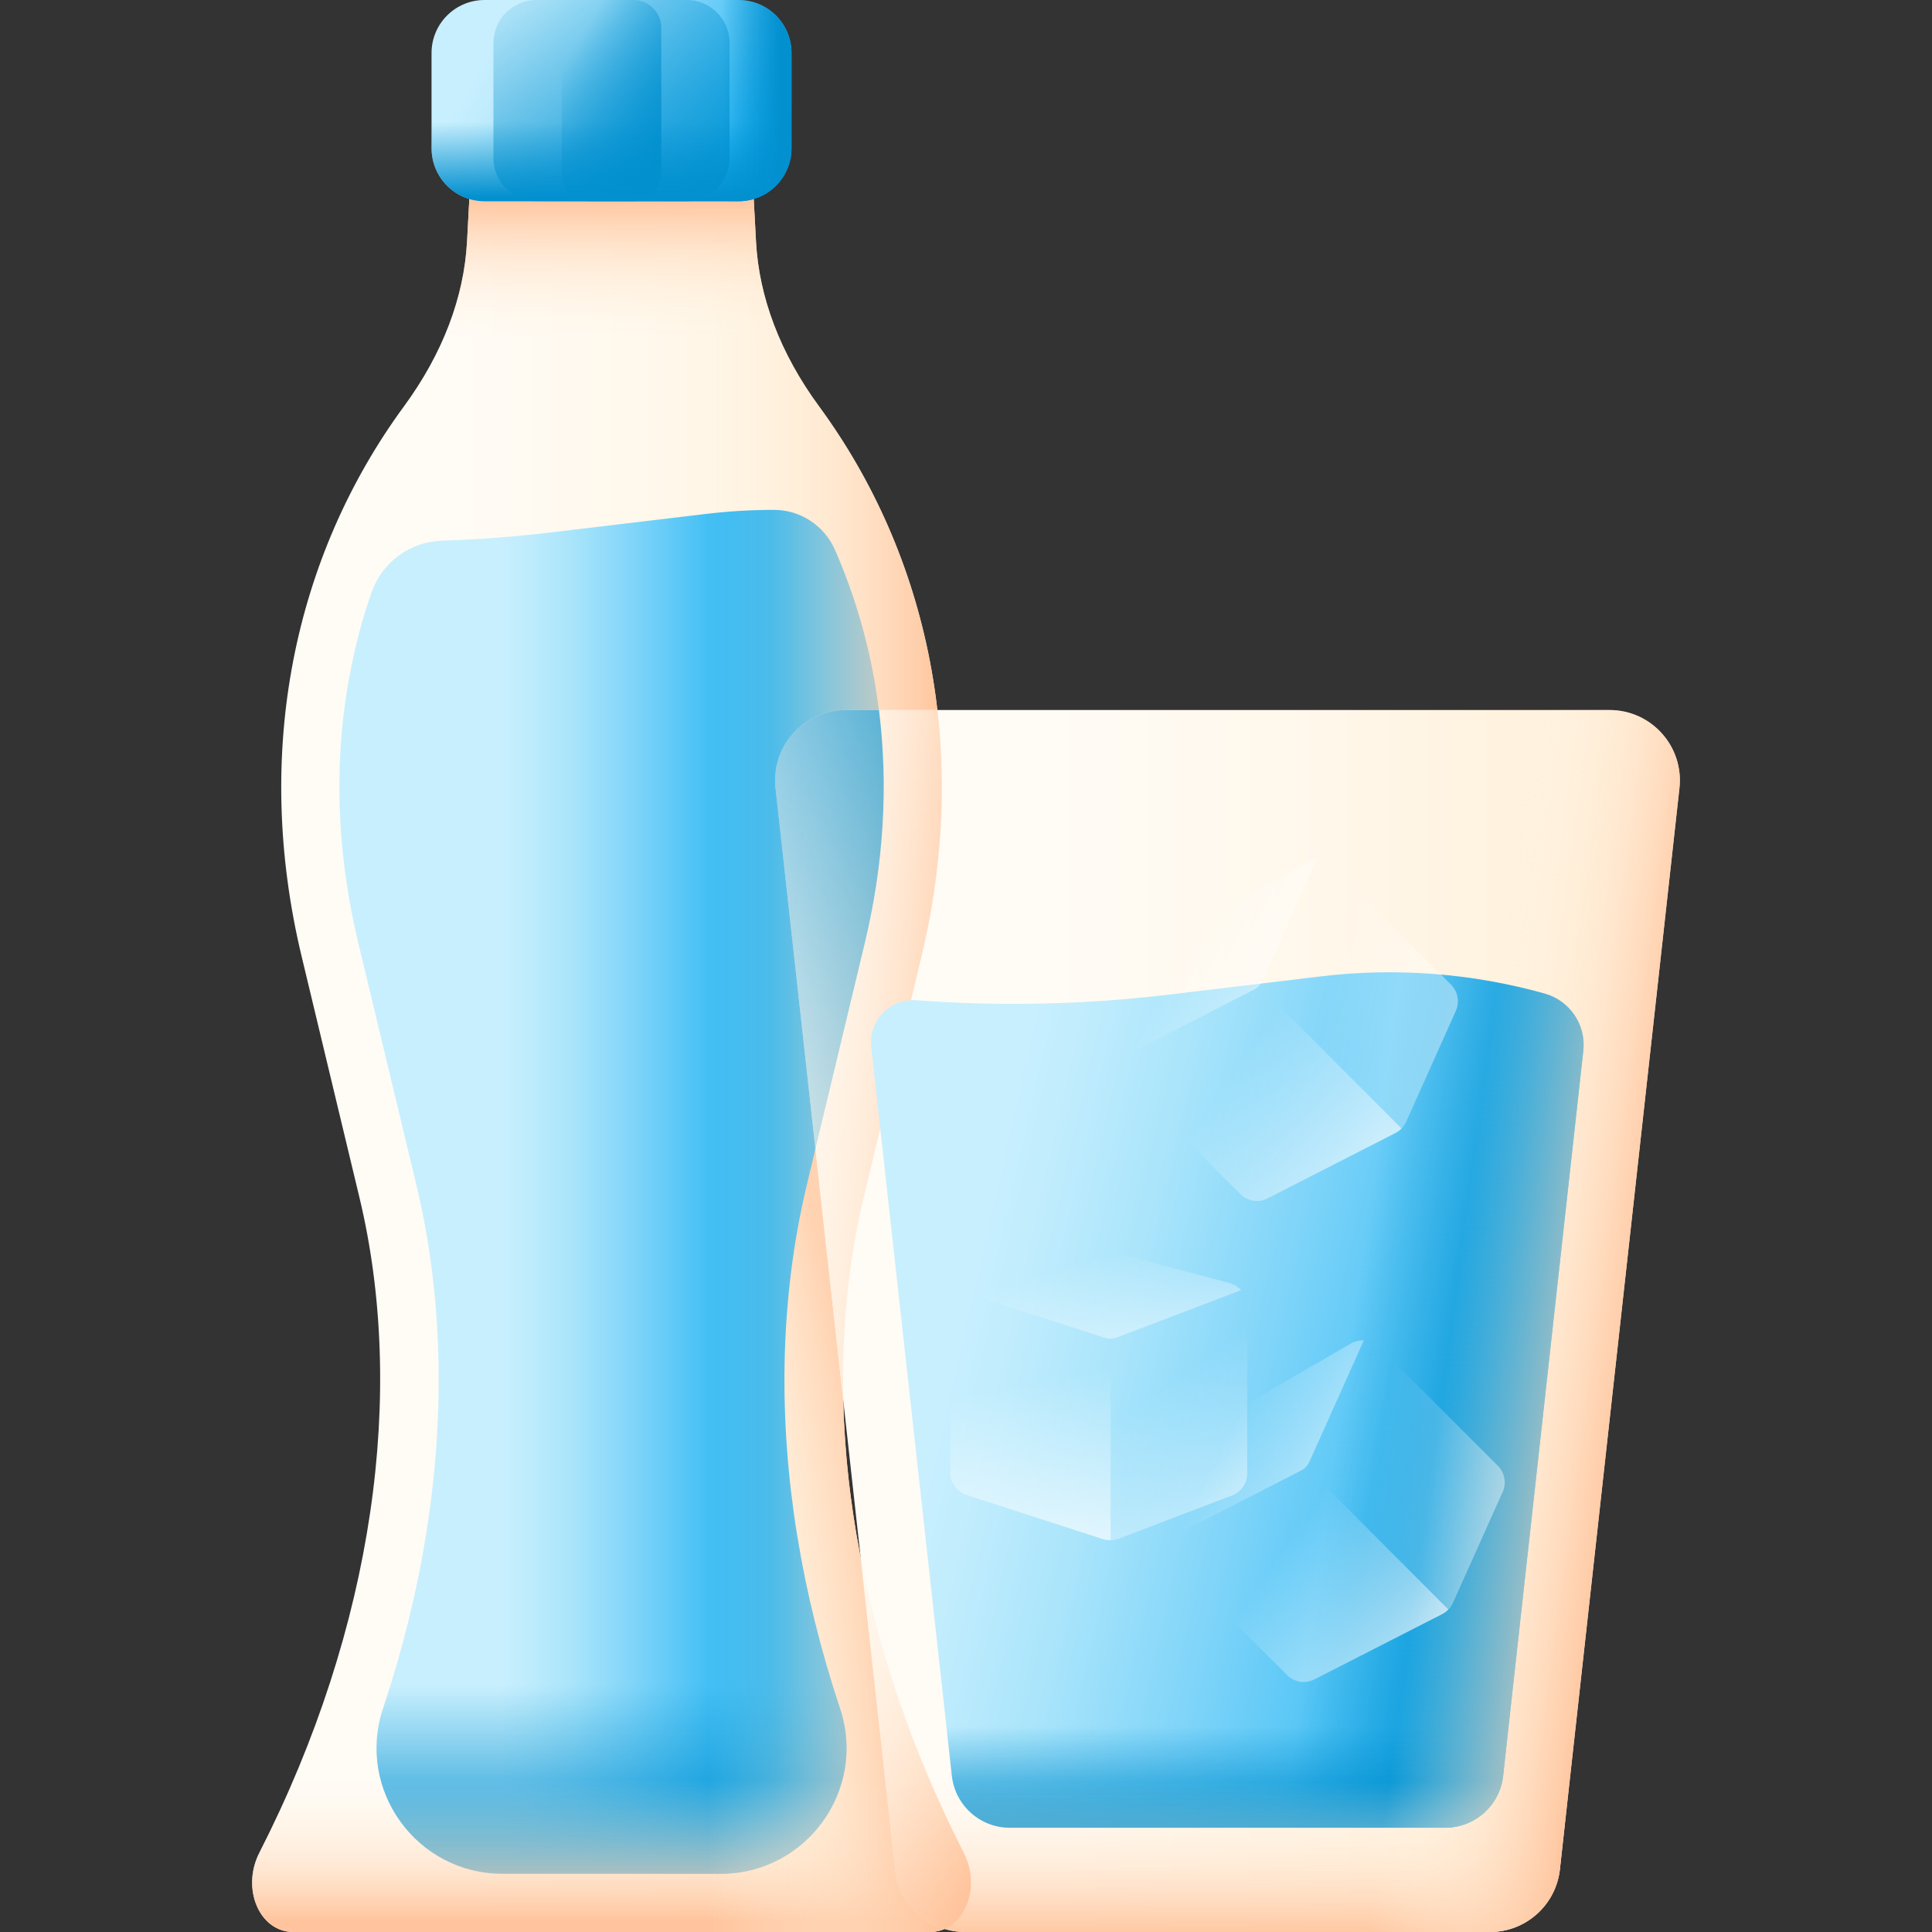 <svg width="22" height="22" viewBox="0 0 22 22" fill="none" xmlns="http://www.w3.org/2000/svg">
<rect x="0" y="0" width="22" height="22" fill="#333333" stroke="none"/>
<g clip-path="url(#clip0_18_2778)">
<path d="M10.492 10.892C11.052 8.559 10.576 6.33 9.327 4.627C8.885 4.025 8.643 3.381 8.609 2.754L8.559 1.827H6.964H5.368L5.318 2.754C5.284 3.381 5.042 4.025 4.6 4.627C3.351 6.33 2.875 8.559 3.435 10.892L4.093 13.636C4.623 15.844 4.267 18.517 2.953 21.098C2.745 21.507 2.954 22 3.341 22H6.963H10.585C10.973 22 11.182 21.507 10.974 21.098C9.66 18.517 9.304 15.844 9.834 13.636L10.492 10.892Z" fill="url(#paint0_linear_18_2778)"/>
<path d="M9.8 17.73C9.682 17.126 9.617 16.53 9.603 15.95L9.186 12.182H6.596V22H10.586C10.648 22 10.705 21.988 10.756 21.965C11.03 21.846 11.15 21.442 10.975 21.098C10.404 19.977 10.014 18.84 9.8 17.73Z" fill="url(#paint1_linear_18_2778)"/>
<path d="M5.721 21.337C4.745 21.337 4.053 20.38 4.362 19.454C4.801 18.137 5.015 16.815 4.994 15.546C4.983 14.838 4.899 14.146 4.739 13.482L4.08 10.737C3.747 9.349 3.804 7.982 4.23 6.748C4.349 6.403 4.668 6.169 5.033 6.157C5.458 6.143 5.883 6.11 6.306 6.059L8.029 5.853C8.289 5.822 8.55 5.806 8.81 5.806H8.815C9.117 5.806 9.389 5.988 9.51 6.265C10.102 7.62 10.225 9.165 9.848 10.737L9.19 13.482C9.03 14.146 8.946 14.838 8.934 15.546C8.913 16.815 9.127 18.137 9.566 19.454C9.875 20.38 9.183 21.337 8.207 21.337L5.721 21.337Z" fill="url(#paint2_linear_18_2778)"/>
<path d="M8.94 16.118H4.987C4.945 17.209 4.735 18.334 4.362 19.454C4.053 20.38 4.744 21.337 5.721 21.337H8.206C9.182 21.337 9.874 20.38 9.565 19.454C9.191 18.334 8.982 17.209 8.94 16.118Z" fill="url(#paint3_linear_18_2778)"/>
<path d="M2.953 21.098C2.745 21.506 2.954 22 3.341 22H6.963H10.585C10.973 22 11.182 21.506 10.974 21.098C10.122 19.426 9.674 17.715 9.607 16.117H4.32C4.253 17.715 3.805 19.426 2.953 21.098Z" fill="url(#paint4_linear_18_2778)"/>
<path d="M9.833 13.636L10.492 10.892C11.051 8.559 10.575 6.33 9.326 4.627C8.884 4.025 8.642 3.381 8.608 2.754L8.558 1.827H6.963H6.594V22H6.963H10.585C10.972 22 11.181 21.507 10.973 21.098C9.659 18.517 9.304 15.844 9.833 13.636Z" fill="url(#paint5_linear_18_2778)"/>
<path d="M16.966 22H10.989C10.581 22 10.238 21.692 10.193 21.286L8.831 8.975C8.779 8.5 9.15 8.085 9.628 8.085H18.328C18.805 8.085 19.177 8.5 19.124 8.975L17.763 21.286C17.718 21.692 17.375 22 16.966 22Z" fill="url(#paint6_linear_18_2778)"/>
<path d="M8.831 8.975L9.603 15.955C9.582 15.145 9.66 14.365 9.835 13.636L10.493 10.891C10.724 9.929 10.778 8.983 10.675 8.085H9.628C9.15 8.085 8.779 8.5 8.831 8.975Z" fill="url(#paint7_linear_18_2778)"/>
<path d="M15.041 11.118L13.318 11.325C12.361 11.44 11.395 11.462 10.434 11.39C10.134 11.368 9.888 11.623 9.921 11.922L10.839 20.221C10.876 20.558 11.161 20.812 11.499 20.812H16.456C16.795 20.812 17.08 20.558 17.117 20.221L18.03 11.966C18.063 11.67 17.876 11.394 17.589 11.314C16.761 11.082 15.895 11.016 15.041 11.118Z" fill="url(#paint8_linear_18_2778)"/>
<path d="M18.029 11.966C18.062 11.67 17.875 11.394 17.588 11.314C16.76 11.082 15.894 11.016 15.04 11.118L13.317 11.325C13.317 11.325 13.317 11.325 13.316 11.325V20.812H16.456C16.794 20.812 17.079 20.558 17.116 20.221L18.029 11.966Z" fill="url(#paint9_linear_18_2778)"/>
<path d="M10.324 15.569L10.839 20.221C10.876 20.558 11.161 20.813 11.499 20.813H16.456C16.795 20.813 17.08 20.558 17.117 20.221L17.631 15.569H10.324Z" fill="url(#paint10_linear_18_2778)"/>
<path d="M9.705 16.88L10.192 21.287C10.237 21.693 10.581 22 10.989 22H16.966C17.375 22 17.718 21.693 17.763 21.287L18.25 16.88H9.705Z" fill="url(#paint11_linear_18_2778)"/>
<path d="M18.327 8.085H13.316V22H16.966C17.374 22 17.717 21.692 17.762 21.286L19.124 8.975C19.176 8.5 18.805 8.085 18.327 8.085Z" fill="url(#paint12_linear_18_2778)"/>
<path d="M12.648 15.256V17.538C12.618 17.539 12.588 17.535 12.558 17.526L11.006 17.023C10.895 16.987 10.82 16.884 10.82 16.768V14.845C10.82 14.785 10.841 14.728 10.876 14.682L12.648 15.256Z" fill="url(#paint13_linear_18_2778)"/>
<path d="M14.202 14.871V16.779C14.202 16.89 14.134 16.988 14.031 17.029C14.031 17.029 14.03 17.029 14.03 17.029L12.737 17.522C12.736 17.523 12.734 17.523 12.733 17.523C12.706 17.533 12.677 17.538 12.648 17.539V15.257L14.134 14.691C14.177 14.739 14.202 14.802 14.202 14.871Z" fill="url(#paint14_linear_18_2778)"/>
<path d="M14.133 14.691L12.72 15.229C12.673 15.247 12.621 15.248 12.574 15.232L10.875 14.682C10.903 14.646 10.939 14.617 10.983 14.599C10.984 14.598 10.986 14.597 10.987 14.597L12.081 14.155C12.082 14.154 12.083 14.154 12.084 14.154C12.132 14.135 12.183 14.13 12.234 14.14C12.239 14.141 12.245 14.143 12.251 14.145L14.002 14.611C14.004 14.612 14.005 14.612 14.006 14.613C14.056 14.627 14.099 14.655 14.133 14.691Z" fill="url(#paint15_linear_18_2778)"/>
<path d="M14.347 11.235L15.96 12.849C15.94 12.871 15.915 12.889 15.888 12.903L14.434 13.646C14.331 13.699 14.206 13.679 14.124 13.597L12.764 12.237C12.721 12.194 12.695 12.14 12.688 12.082L14.347 11.235Z" fill="url(#paint16_linear_18_2778)"/>
<path d="M15.173 9.863L16.523 11.213C16.601 11.291 16.623 11.409 16.578 11.51C16.578 11.51 16.578 11.511 16.578 11.511L16.012 12.774C16.012 12.775 16.011 12.777 16.01 12.778C15.998 12.804 15.981 12.828 15.961 12.849L14.348 11.235L14.998 9.785C15.062 9.788 15.125 9.815 15.173 9.863Z" fill="url(#paint17_linear_18_2778)"/>
<path d="M14.997 9.785L14.379 11.164C14.358 11.21 14.323 11.248 14.278 11.27L12.688 12.082C12.682 12.037 12.687 11.991 12.705 11.947C12.705 11.946 12.706 11.944 12.707 11.943L13.168 10.857C13.168 10.856 13.169 10.855 13.169 10.855C13.189 10.807 13.223 10.767 13.265 10.738C13.27 10.735 13.275 10.732 13.28 10.729L14.849 9.821C14.85 9.82 14.851 9.82 14.853 9.819C14.898 9.794 14.948 9.783 14.997 9.785Z" fill="url(#paint18_linear_18_2778)"/>
<path d="M14.88 16.713L16.494 18.327C16.473 18.349 16.448 18.367 16.421 18.381L14.968 19.123C14.864 19.177 14.739 19.157 14.657 19.075L13.297 17.715C13.254 17.672 13.228 17.618 13.221 17.56L14.88 16.713Z" fill="url(#paint19_linear_18_2778)"/>
<path d="M15.707 15.341L17.056 16.691C17.134 16.769 17.156 16.887 17.112 16.988C17.111 16.988 17.111 16.989 17.111 16.989L16.545 18.252C16.545 18.253 16.544 18.255 16.543 18.256C16.531 18.282 16.515 18.306 16.495 18.327L14.881 16.713L15.531 15.263C15.595 15.266 15.658 15.293 15.707 15.341Z" fill="url(#paint20_linear_18_2778)"/>
<path d="M15.53 15.263L14.912 16.642C14.891 16.688 14.856 16.726 14.811 16.748L13.221 17.561C13.215 17.515 13.22 17.469 13.238 17.425C13.238 17.424 13.239 17.422 13.24 17.421L13.701 16.335C13.701 16.334 13.702 16.333 13.702 16.333C13.723 16.285 13.756 16.245 13.799 16.216C13.803 16.213 13.808 16.21 13.813 16.208L15.382 15.299C15.384 15.298 15.384 15.298 15.386 15.297C15.431 15.272 15.481 15.261 15.53 15.263Z" fill="url(#paint21_linear_18_2778)"/>
<path d="M9.327 4.627C8.885 4.025 8.643 3.381 8.609 2.754L8.559 1.827H6.964H5.368L5.318 2.754C5.284 3.381 5.042 4.025 4.601 4.627C4.363 4.951 4.153 5.295 3.973 5.655H9.955C9.775 5.295 9.565 4.951 9.327 4.627Z" fill="url(#paint22_linear_18_2778)"/>
<path d="M8.409 2.291H5.518C5.184 2.291 4.914 2.021 4.914 1.688V0.604C4.914 0.27 5.184 0 5.518 0H8.409C8.743 0 9.013 0.27 9.013 0.604V1.688C9.013 2.021 8.743 2.291 8.409 2.291Z" fill="url(#paint23_linear_18_2778)"/>
<path d="M7.819 2.291H6.108C5.838 2.291 5.619 2.072 5.619 1.802V0.489C5.619 0.219 5.838 0 6.108 0H7.819C8.089 0 8.308 0.219 8.308 0.489V1.802C8.308 2.072 8.089 2.291 7.819 2.291Z" fill="url(#paint24_linear_18_2778)"/>
<path d="M7.212 2.291H6.714C6.539 2.291 6.396 2.149 6.396 1.974V0.317C6.396 0.142 6.539 0 6.714 0H7.212C7.388 0 7.53 0.142 7.53 0.317V1.974C7.53 2.149 7.387 2.291 7.212 2.291Z" fill="url(#paint25_linear_18_2778)"/>
<path d="M4.914 0.604V1.688C4.914 2.021 5.184 2.292 5.518 2.292H8.409C8.743 2.292 9.013 2.021 9.013 1.688V0.604C9.013 0.57 9.01 0.537 9.004 0.505H4.923C4.918 0.537 4.914 0.57 4.914 0.604Z" fill="url(#paint26_linear_18_2778)"/>
<path d="M9.013 0.604V1.688C9.013 2.021 8.743 2.292 8.409 2.292H7.213C7.388 2.292 7.53 2.149 7.53 1.974V0.318C7.53 0.142 7.388 0 7.213 0H8.409C8.743 0 9.013 0.271 9.013 0.604Z" fill="url(#paint27_linear_18_2778)"/>
<path d="M10.975 21.099C10.404 19.978 10.014 18.839 9.799 17.729L10.192 21.287C10.228 21.613 10.456 21.874 10.756 21.965C11.029 21.846 11.149 21.442 10.975 21.099Z" fill="url(#paint28_linear_18_2778)"/>
<path d="M8.831 8.975L9.285 13.083L9.848 10.737C10.065 9.834 10.116 8.94 10.009 8.085H9.628C9.15 8.085 8.779 8.5 8.831 8.975Z" fill="url(#paint29_linear_18_2778)"/>
</g>
<defs>
<linearGradient id="paint0_linear_18_2778" x1="5.27" y1="11.913" x2="9.408" y2="11.913" gradientUnits="userSpaceOnUse">
<stop stop-color="#FFFBF5"/>
<stop offset="0.489" stop-color="#FFF8EC"/>
<stop offset="1" stop-color="#FFF2DE"/>
</linearGradient>
<linearGradient id="paint1_linear_18_2778" x1="8.402" y1="17.132" x2="9.853" y2="16.848" gradientUnits="userSpaceOnUse">
<stop stop-color="#FFF2DE" stop-opacity="0"/>
<stop offset="0.222" stop-color="#FFEDD7" stop-opacity="0.222"/>
<stop offset="0.552" stop-color="#FFDFC3" stop-opacity="0.552"/>
<stop offset="0.946" stop-color="#FFC8A2" stop-opacity="0.946"/>
<stop offset="1" stop-color="#FFC49D"/>
</linearGradient>
<linearGradient id="paint2_linear_18_2778" x1="5.682" y1="13.571" x2="8.815" y2="13.571" gradientUnits="userSpaceOnUse">
<stop stop-color="#C8EFFE"/>
<stop offset="0.104" stop-color="#BFECFD"/>
<stop offset="0.272" stop-color="#A8E4FB"/>
<stop offset="0.482" stop-color="#81D5F9"/>
<stop offset="0.727" stop-color="#4CC2F5"/>
<stop offset="0.997" stop-color="#08A9F1"/>
<stop offset="1" stop-color="#08A9F1"/>
</linearGradient>
<linearGradient id="paint3_linear_18_2778" x1="6.963" y1="19.193" x2="6.963" y2="21.276" gradientUnits="userSpaceOnUse">
<stop stop-color="#0290CF" stop-opacity="0"/>
<stop offset="0.985" stop-color="#0290CF" stop-opacity="0.985"/>
<stop offset="1" stop-color="#0290CF"/>
</linearGradient>
<linearGradient id="paint4_linear_18_2778" x1="6.964" y1="20.265" x2="6.964" y2="21.876" gradientUnits="userSpaceOnUse">
<stop stop-color="#FFF2DE" stop-opacity="0"/>
<stop offset="0.222" stop-color="#FFEDD7" stop-opacity="0.222"/>
<stop offset="0.552" stop-color="#FFDFC3" stop-opacity="0.552"/>
<stop offset="0.946" stop-color="#FFC8A2" stop-opacity="0.946"/>
<stop offset="1" stop-color="#FFC49D"/>
</linearGradient>
<linearGradient id="paint5_linear_18_2778" x1="8.06" y1="11.913" x2="10.71" y2="11.913" gradientUnits="userSpaceOnUse">
<stop stop-color="#FFF2DE" stop-opacity="0"/>
<stop offset="0.222" stop-color="#FFEDD7" stop-opacity="0.222"/>
<stop offset="0.552" stop-color="#FFDFC3" stop-opacity="0.552"/>
<stop offset="0.946" stop-color="#FFC8A2" stop-opacity="0.946"/>
<stop offset="1" stop-color="#FFC49D"/>
</linearGradient>
<linearGradient id="paint6_linear_18_2778" x1="12.048" y1="15.043" x2="17.407" y2="15.043" gradientUnits="userSpaceOnUse">
<stop stop-color="#FFFBF5"/>
<stop offset="0.489" stop-color="#FFF8EC"/>
<stop offset="1" stop-color="#FFF2DE"/>
</linearGradient>
<linearGradient id="paint7_linear_18_2778" x1="8.67" y1="11.899" x2="10.972" y2="12.089" gradientUnits="userSpaceOnUse">
<stop stop-color="#FFF2DE" stop-opacity="0"/>
<stop offset="0.222" stop-color="#FFEDD7" stop-opacity="0.222"/>
<stop offset="0.552" stop-color="#FFDFC3" stop-opacity="0.552"/>
<stop offset="0.946" stop-color="#FFC8A2" stop-opacity="0.946"/>
<stop offset="1" stop-color="#FFC49D"/>
</linearGradient>
<linearGradient id="paint8_linear_18_2778" x1="10.844" y1="15.226" x2="17.908" y2="16.833" gradientUnits="userSpaceOnUse">
<stop stop-color="#C8EFFE"/>
<stop offset="0.104" stop-color="#BFECFD"/>
<stop offset="0.272" stop-color="#A8E4FB"/>
<stop offset="0.482" stop-color="#81D5F9"/>
<stop offset="0.727" stop-color="#4CC2F5"/>
<stop offset="0.997" stop-color="#08A9F1"/>
<stop offset="1" stop-color="#08A9F1"/>
</linearGradient>
<linearGradient id="paint9_linear_18_2778" x1="15.272" y1="16.009" x2="17.471" y2="16.319" gradientUnits="userSpaceOnUse">
<stop stop-color="#0290CF" stop-opacity="0"/>
<stop offset="0.985" stop-color="#0290CF" stop-opacity="0.985"/>
<stop offset="1" stop-color="#0290CF"/>
</linearGradient>
<linearGradient id="paint10_linear_18_2778" x1="13.978" y1="19.658" x2="13.978" y2="20.861" gradientUnits="userSpaceOnUse">
<stop stop-color="#0290CF" stop-opacity="0"/>
<stop offset="0.985" stop-color="#0290CF" stop-opacity="0.985"/>
<stop offset="1" stop-color="#0290CF"/>
</linearGradient>
<linearGradient id="paint11_linear_18_2778" x1="13.977" y1="20.288" x2="13.977" y2="22.065" gradientUnits="userSpaceOnUse">
<stop stop-color="#FFF2DE" stop-opacity="0"/>
<stop offset="0.222" stop-color="#FFEDD7" stop-opacity="0.222"/>
<stop offset="0.552" stop-color="#FFDFC3" stop-opacity="0.552"/>
<stop offset="0.946" stop-color="#FFC8A2" stop-opacity="0.946"/>
<stop offset="1" stop-color="#FFC49D"/>
</linearGradient>
<linearGradient id="paint12_linear_18_2778" x1="16.514" y1="15.133" x2="18.601" y2="15.415" gradientUnits="userSpaceOnUse">
<stop stop-color="#FFF2DE" stop-opacity="0"/>
<stop offset="0.222" stop-color="#FFEDD7" stop-opacity="0.222"/>
<stop offset="0.552" stop-color="#FFDFC3" stop-opacity="0.552"/>
<stop offset="0.946" stop-color="#FFC8A2" stop-opacity="0.946"/>
<stop offset="1" stop-color="#FFC49D"/>
</linearGradient>
<linearGradient id="paint13_linear_18_2778" x1="11.683" y1="15.747" x2="12.196" y2="18.506" gradientUnits="userSpaceOnUse">
<stop stop-color="white" stop-opacity="0"/>
<stop offset="1" stop-color="white"/>
</linearGradient>
<linearGradient id="paint14_linear_18_2778" x1="13.189" y1="15.829" x2="15.173" y2="18.615" gradientUnits="userSpaceOnUse">
<stop stop-color="white" stop-opacity="0"/>
<stop offset="1" stop-color="white"/>
</linearGradient>
<linearGradient id="paint15_linear_18_2778" x1="12.399" y1="14.337" x2="13.049" y2="16.504" gradientUnits="userSpaceOnUse">
<stop stop-color="white" stop-opacity="0"/>
<stop offset="1" stop-color="white"/>
</linearGradient>
<linearGradient id="paint16_linear_18_2778" x1="14.002" y1="12.258" x2="16.316" y2="13.846" gradientUnits="userSpaceOnUse">
<stop stop-color="white" stop-opacity="0"/>
<stop offset="1" stop-color="white"/>
</linearGradient>
<linearGradient id="paint17_linear_18_2778" x1="15.126" y1="11.252" x2="18.498" y2="11.818" gradientUnits="userSpaceOnUse">
<stop stop-color="white" stop-opacity="0"/>
<stop offset="1" stop-color="white"/>
</linearGradient>
<linearGradient id="paint18_linear_18_2778" x1="13.513" y1="10.755" x2="15.505" y2="11.827" gradientUnits="userSpaceOnUse">
<stop stop-color="white" stop-opacity="0"/>
<stop offset="1" stop-color="white"/>
</linearGradient>
<linearGradient id="paint19_linear_18_2778" x1="14.535" y1="17.736" x2="16.849" y2="19.323" gradientUnits="userSpaceOnUse">
<stop stop-color="white" stop-opacity="0"/>
<stop offset="1" stop-color="white"/>
</linearGradient>
<linearGradient id="paint20_linear_18_2778" x1="15.659" y1="16.729" x2="19.031" y2="17.295" gradientUnits="userSpaceOnUse">
<stop stop-color="white" stop-opacity="0"/>
<stop offset="1" stop-color="white"/>
</linearGradient>
<linearGradient id="paint21_linear_18_2778" x1="14.046" y1="16.232" x2="16.038" y2="17.304" gradientUnits="userSpaceOnUse">
<stop stop-color="white" stop-opacity="0"/>
<stop offset="1" stop-color="white"/>
</linearGradient>
<linearGradient id="paint22_linear_18_2778" x1="6.964" y1="3.858" x2="6.964" y2="2.253" gradientUnits="userSpaceOnUse">
<stop stop-color="#FFF2DE" stop-opacity="0"/>
<stop offset="0.222" stop-color="#FFEDD7" stop-opacity="0.222"/>
<stop offset="0.552" stop-color="#FFDFC3" stop-opacity="0.552"/>
<stop offset="0.946" stop-color="#FFC8A2" stop-opacity="0.946"/>
<stop offset="1" stop-color="#FFC49D"/>
</linearGradient>
<linearGradient id="paint23_linear_18_2778" x1="5.657" y1="0.384" x2="8.579" y2="2.087" gradientUnits="userSpaceOnUse">
<stop stop-color="#C8EFFE"/>
<stop offset="0.104" stop-color="#BFECFD"/>
<stop offset="0.272" stop-color="#A8E4FB"/>
<stop offset="0.482" stop-color="#81D5F9"/>
<stop offset="0.727" stop-color="#4CC2F5"/>
<stop offset="0.997" stop-color="#08A9F1"/>
<stop offset="1" stop-color="#08A9F1"/>
</linearGradient>
<linearGradient id="paint24_linear_18_2778" x1="6.139" y1="-0.676" x2="7.842" y2="3.087" gradientUnits="userSpaceOnUse">
<stop stop-color="#0290CF" stop-opacity="0"/>
<stop offset="0.985" stop-color="#0290CF" stop-opacity="0.985"/>
<stop offset="1" stop-color="#0290CF"/>
</linearGradient>
<linearGradient id="paint25_linear_18_2778" x1="6.379" y1="0.806" x2="7.685" y2="1.566" gradientUnits="userSpaceOnUse">
<stop stop-color="#0290CF" stop-opacity="0"/>
<stop offset="0.985" stop-color="#0290CF" stop-opacity="0.985"/>
<stop offset="1" stop-color="#0290CF"/>
</linearGradient>
<linearGradient id="paint26_linear_18_2778" x1="6.964" y1="1.388" x2="6.964" y2="2.247" gradientUnits="userSpaceOnUse">
<stop stop-color="#0290CF" stop-opacity="0"/>
<stop offset="0.985" stop-color="#0290CF" stop-opacity="0.985"/>
<stop offset="1" stop-color="#0290CF"/>
</linearGradient>
<linearGradient id="paint27_linear_18_2778" x1="8.214" y1="1.146" x2="8.896" y2="1.146" gradientUnits="userSpaceOnUse">
<stop stop-color="#0290CF" stop-opacity="0"/>
<stop offset="0.985" stop-color="#0290CF" stop-opacity="0.985"/>
<stop offset="1" stop-color="#0290CF"/>
</linearGradient>
<linearGradient id="paint28_linear_18_2778" x1="8.505" y1="18.938" x2="11.553" y2="20.514" gradientUnits="userSpaceOnUse">
<stop stop-color="#FFF2DE" stop-opacity="0"/>
<stop offset="0.222" stop-color="#FFEDD7" stop-opacity="0.222"/>
<stop offset="0.552" stop-color="#FFDFC3" stop-opacity="0.552"/>
<stop offset="0.946" stop-color="#FFC8A2" stop-opacity="0.946"/>
<stop offset="1" stop-color="#FFC49D"/>
</linearGradient>
<linearGradient id="paint29_linear_18_2778" x1="7.24" y1="11.429" x2="12.831" y2="9.222" gradientUnits="userSpaceOnUse">
<stop stop-color="#0290CF" stop-opacity="0"/>
<stop offset="0.985" stop-color="#0290CF" stop-opacity="0.985"/>
<stop offset="1" stop-color="#0290CF"/>
</linearGradient>
<clipPath id="clip0_18_2778">
<rect width="22" height="22" fill="white"/>
</clipPath>
</defs>
</svg>
